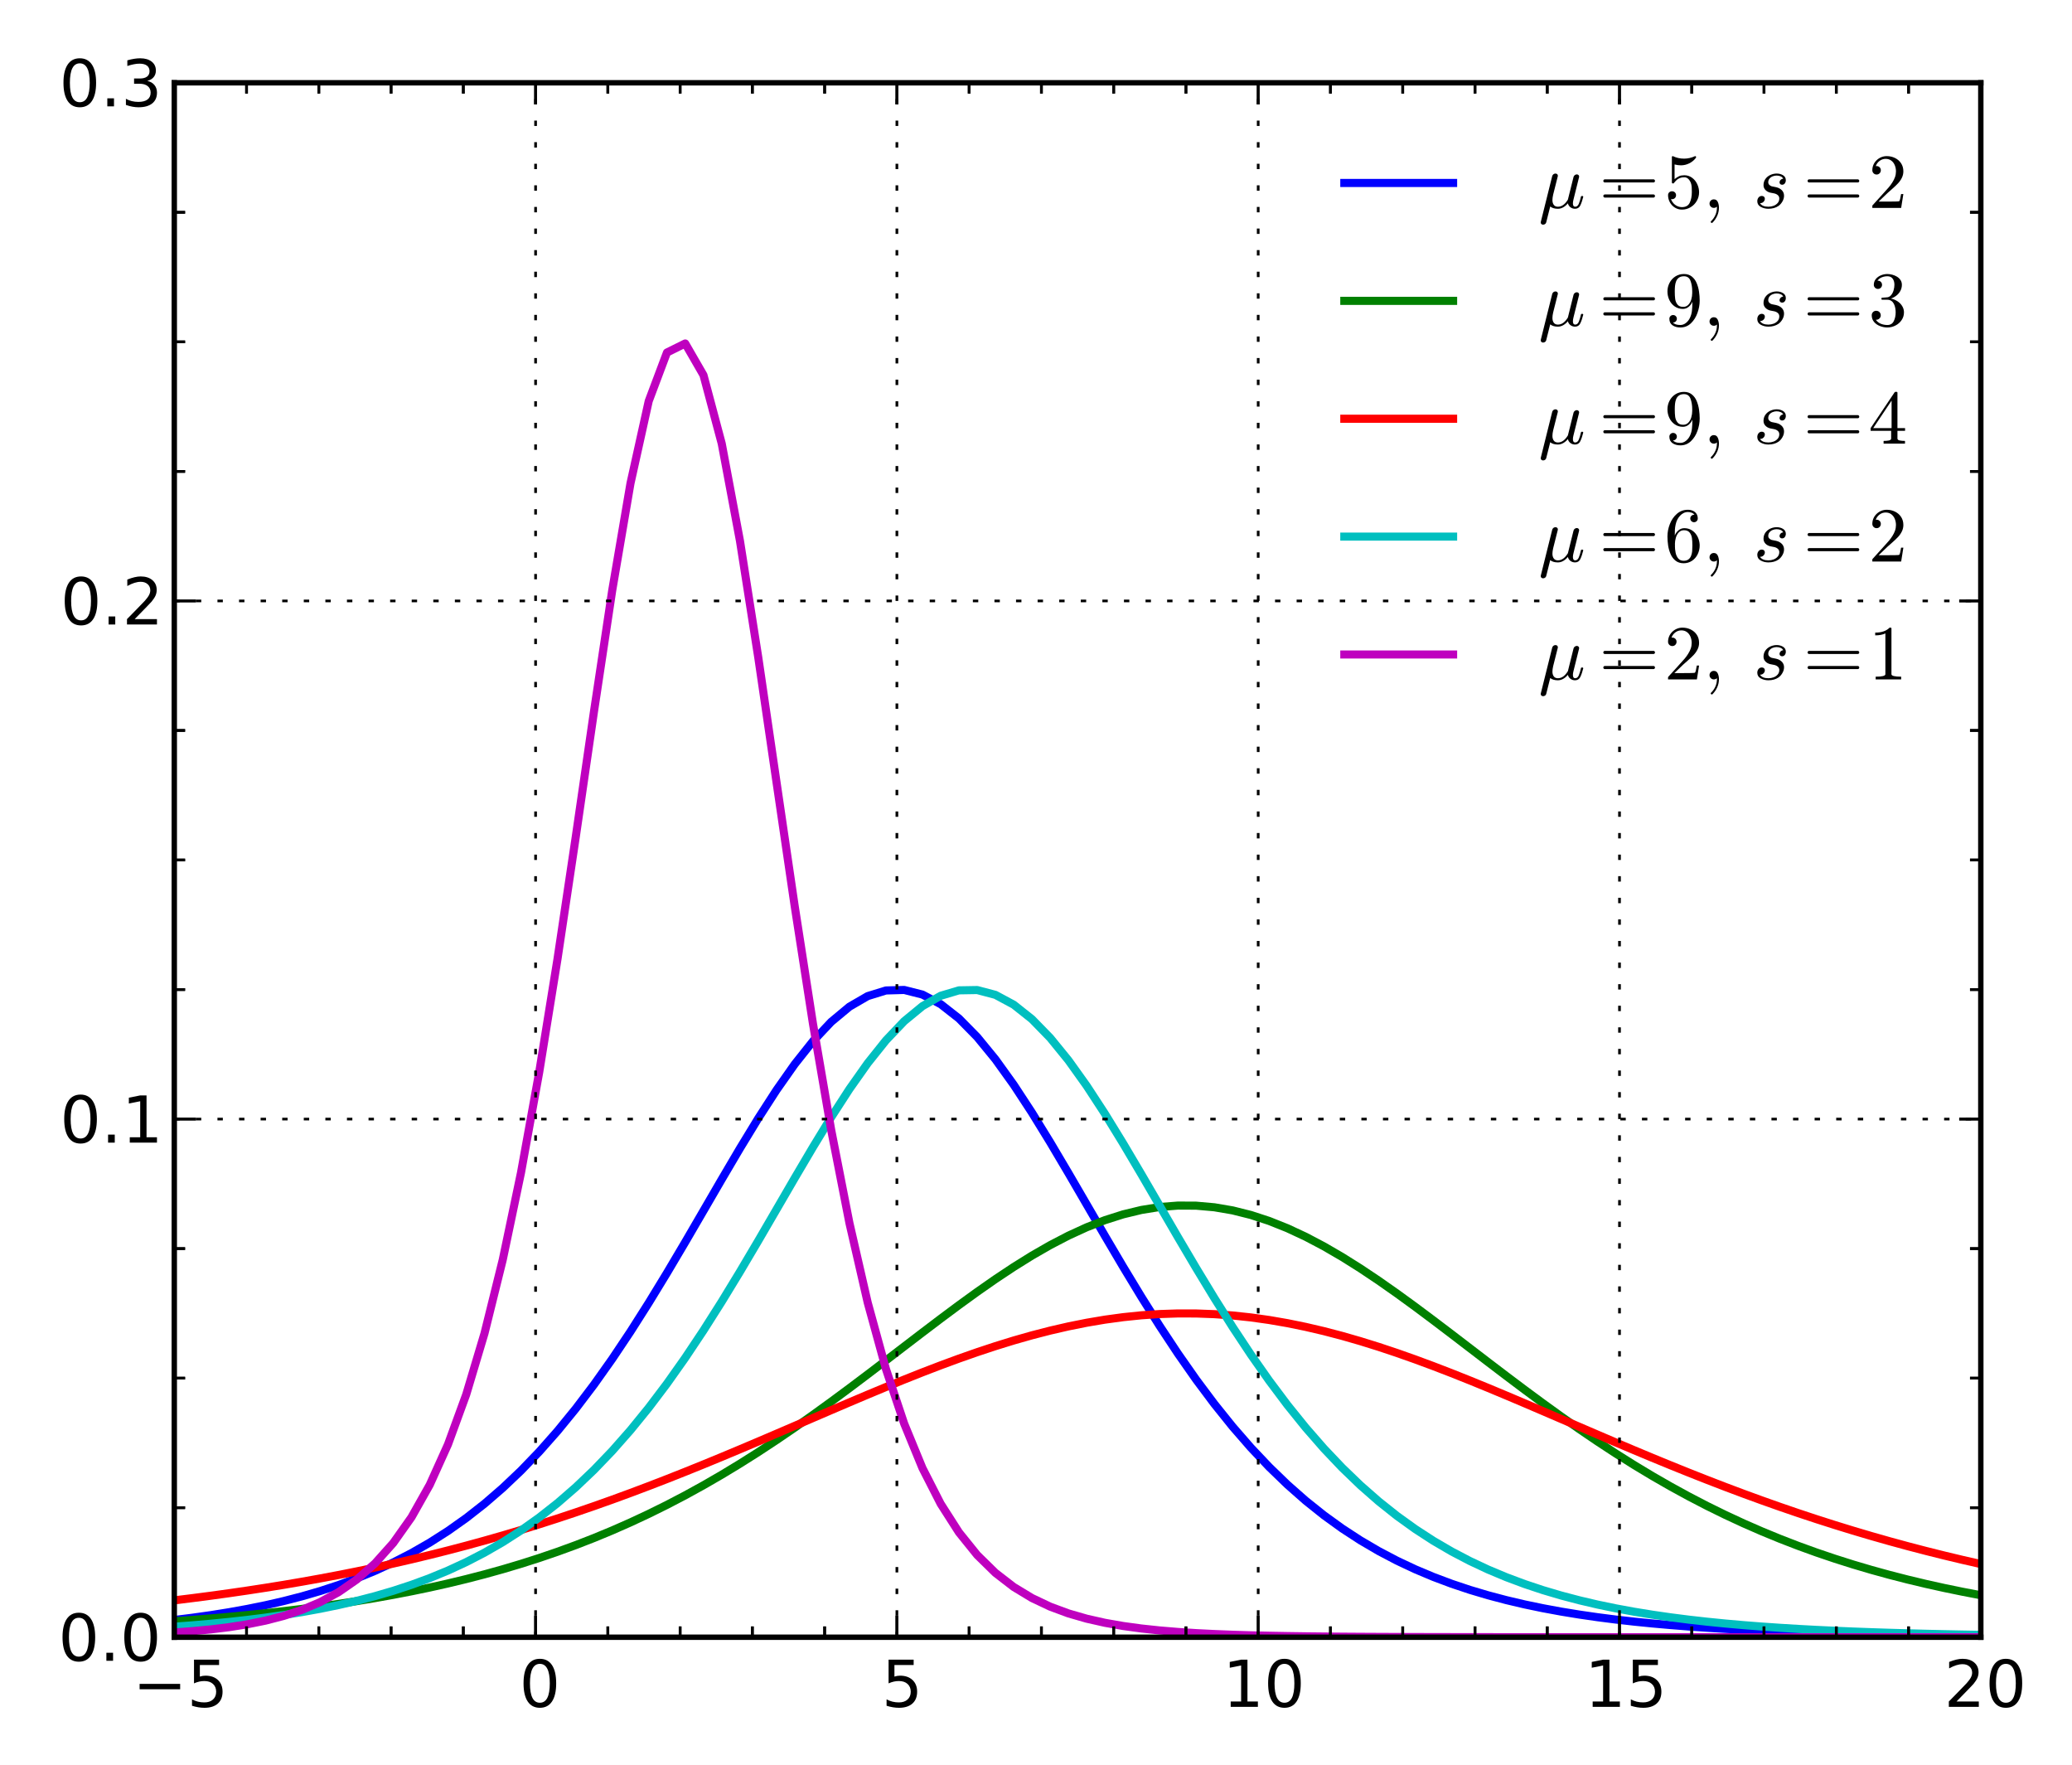 <?xml version="1.0" standalone="no"?>
<!DOCTYPE svg PUBLIC "-//W3C//DTD SVG 1.1//EN"
  "http://www.w3.org/Graphics/SVG/1.1/DTD/svg11.dtd">
<!-- Created with matplotlib (http://matplotlib.sourceforge.net/) -->
<svg width="384pt" height="327pt" viewBox="0 0 384 327"
   xmlns="http://www.w3.org/2000/svg"
   xmlns:xlink="http://www.w3.org/1999/xlink"
   version="1.1"
   id="svg1">
<rect x="0" y="0" width="384" height="327" fill="#333333" stroke="none"/>
<filter id="colorAdd"><feComposite in="SourceGraphic" in2="BackgroundImage" operator="arithmetic" k2="1" k3="1"/></filter>
<g id="figure1">
<g id="patch1">
<path style="fill: #ffffff; stroke: #ffffff; stroke-width: 1; stroke-linejoin: round; stroke-linecap: square;  opacity: 1"  d="M0 327.217L384.705 327.217L384.705 0
L0 0z"/>
</g>
<g id="axes1">
<g id="patch2">
<path style="fill: #ffffff; opacity: 1"  d="M32.3 303.339L367.1 303.339L367.1 15.339
L32.3 15.339z"/>
</g>
<g id="line2d1">
<defs>
  <clipPath id="p09410e9c77ce68ed93cb4da3ea92046d">
<rect x="32.3" y="15.339" width="334.8" height="288"/>
  </clipPath>
</defs><path style="fill: none; stroke: #0000ff; stroke-width: 1.5; stroke-linejoin: round; stroke-linecap: square;  opacity: 1" clip-path="url(#p09410e9c77ce68ed93cb4da3ea92046d)" d="M32.3 300.148L35.682 299.725L39.064 299.247
L42.445 298.707L45.827 298.097L49.209 297.41
L52.591 296.634L55.973 295.761L59.355 294.778
L62.736 293.673L66.118 292.433L69.5 291.042
L72.882 289.486L76.264 287.746L79.645 285.807
L83.027 283.649L86.409 281.255L89.791 278.605
L93.173 275.684L96.555 272.474L99.936 268.962
L103.318 265.138L106.7 260.997L110.082 256.538
L113.464 251.771L116.845 246.712L120.227 241.39
L123.609 235.847L126.991 230.137L130.373 224.329
L133.755 218.506L137.136 212.766L140.518 207.218
L143.9 201.979L147.282 197.171L150.664 192.916
L154.045 189.33L157.427 186.515L160.809 184.555
L164.191 183.511L167.573 183.416L170.955 184.272
L174.336 186.052L177.718 188.702L181.1 192.142
L184.482 196.272L187.864 200.979L191.245 206.141
L194.627 211.637L198.009 217.348L201.391 223.162
L204.773 228.981L208.155 234.716L211.536 240.298
L214.918 245.667L218.3 250.781L221.682 255.609
L225.064 260.13L228.445 264.336L231.827 268.223
L235.209 271.796L238.591 275.065L241.973 278.043
L245.355 280.746L248.736 283.19L252.118 285.393
L255.5 287.375L258.882 289.153L262.264 290.745
L265.645 292.167L269.027 293.436L272.409 294.567
L275.791 295.573L279.173 296.468L282.555 297.262
L285.936 297.966L289.318 298.591L292.7 299.144
L296.082 299.634L299.464 300.068L302.845 300.451
L306.227 300.79L309.609 301.089L312.991 301.354
L316.373 301.588L319.755 301.794L323.136 301.976
L326.518 302.137L329.9 302.279L333.282 302.404
L336.664 302.515L340.045 302.612L343.427 302.698
L346.809 302.774L350.191 302.841L353.573 302.9
L356.955 302.952L360.336 302.998L363.718 303.038
L367.1 303.074"/>
</g>
<g id="line2d2">
<path style="fill: none; stroke: #008000; stroke-width: 1.5; stroke-linejoin: round; stroke-linecap: square;  opacity: 1" clip-path="url(#p09410e9c77ce68ed93cb4da3ea92046d)" d="M32.3 300.386L35.682 300.132L39.064 299.856
L42.445 299.558L45.827 299.234L49.209 298.884
L52.591 298.505L55.973 298.094L59.355 297.65
L62.736 297.17L66.118 296.652L69.5 296.092
L72.882 295.487L76.264 294.835L79.645 294.133
L83.027 293.376L86.409 292.562L89.791 291.687
L93.173 290.748L96.555 289.74L99.936 288.661
L103.318 287.506L106.7 286.272L110.082 284.957
L113.464 283.555L116.845 282.066L120.227 280.486
L123.609 278.814L126.991 277.048L130.373 275.187
L133.755 273.233L137.136 271.185L140.518 269.047
L143.9 266.823L147.282 264.517L150.664 262.137
L154.045 259.69L157.427 257.187L160.809 254.64
L164.191 252.064L167.573 249.473L170.955 246.887
L174.336 244.324L177.718 241.806L181.1 239.355
L184.482 236.994L187.864 234.748L191.245 232.641
L194.627 230.698L198.009 228.94L201.391 227.39
L204.773 226.069L208.155 224.993L211.536 224.177
L214.918 223.632L218.3 223.366L221.682 223.383
L225.064 223.683L228.445 224.261L231.827 225.108
L235.209 226.215L238.591 227.565L241.973 229.14
L245.355 230.921L248.736 232.886L252.118 235.011
L255.5 237.272L258.882 239.644L262.264 242.105
L265.645 244.63L269.027 247.196L272.409 249.784
L275.791 252.374L279.173 254.948L282.555 257.49
L285.936 259.986L289.318 262.426L292.7 264.798
L296.082 267.094L299.464 269.309L302.845 271.436
L306.227 273.472L309.609 275.415L312.991 277.265
L316.373 279.02L319.755 280.681L323.136 282.25
L326.518 283.728L329.9 285.119L333.282 286.425
L336.664 287.649L340.045 288.794L343.427 289.865
L346.809 290.864L350.191 291.795L353.573 292.663
L356.955 293.47L360.336 294.22L363.718 294.916
L367.1 295.562"/>
</g>
<g id="line2d3">
<path style="fill: none; stroke: #ff0000; stroke-width: 1.5; stroke-linejoin: round; stroke-linecap: square;  opacity: 1" clip-path="url(#p09410e9c77ce68ed93cb4da3ea92046d)" d="M32.3 296.51L35.682 296.093L39.064 295.652
L42.445 295.186L45.827 294.695L49.209 294.176
L52.591 293.63L55.973 293.053L59.355 292.447
L62.736 291.809L66.118 291.138L69.5 290.434
L72.882 289.694L76.264 288.919L79.645 288.107
L83.027 287.257L86.409 286.37L89.791 285.443
L93.173 284.476L96.555 283.471L99.936 282.425
L103.318 281.339L106.7 280.214L110.082 279.051
L113.464 277.849L116.845 276.61L120.227 275.336
L123.609 274.029L126.991 272.69L130.373 271.323
L133.755 269.931L137.136 268.516L140.518 267.084
L143.9 265.638L147.282 264.184L150.664 262.726
L154.045 261.271L157.427 259.824L160.809 258.393
L164.191 256.984L167.573 255.604L170.955 254.261
L174.336 252.963L177.718 251.717L181.1 250.53
L184.482 249.411L187.864 248.366L191.245 247.404
L194.627 246.53L198.009 245.752L201.391 245.074
L204.773 244.502L208.155 244.041L211.536 243.694
L214.918 243.463L218.3 243.351L221.682 243.358
L225.064 243.484L228.445 243.729L231.827 244.09
L235.209 244.565L238.591 245.15L241.973 245.84
L245.355 246.63L248.736 247.515L252.118 248.488
L255.5 249.541L258.882 250.669L262.264 251.863
L265.645 253.116L269.027 254.42L272.409 255.768
L275.791 257.152L279.173 258.564L282.555 259.997
L285.936 261.445L289.318 262.901L292.7 264.358
L296.082 265.812L299.464 267.257L302.845 268.687
L306.227 270.099L309.609 271.489L312.991 272.852
L316.373 274.187L319.755 275.491L323.136 276.761
L326.518 277.995L329.9 279.192L333.282 280.351
L336.664 281.472L340.045 282.552L343.427 283.593
L346.809 284.595L350.191 285.556L353.573 286.478
L356.955 287.361L360.336 288.206L363.718 289.014
L367.1 289.785"/>
</g>
<g id="line2d4">
<path style="fill: none; stroke: #00bfbf; stroke-width: 1.5; stroke-linejoin: round; stroke-linecap: square;  opacity: 1" clip-path="url(#p09410e9c77ce68ed93cb4da3ea92046d)" d="M32.3 301.393L35.682 301.134L39.064 300.84
L42.445 300.508L45.827 300.132L49.209 299.707
L52.591 299.227L55.973 298.684L59.355 298.071
L62.736 297.38L66.118 296.601L69.5 295.724
L72.882 294.736L76.264 293.626L79.645 292.38
L83.027 290.983L86.409 289.42L89.791 287.673
L93.173 285.725L96.555 283.558L99.936 281.154
L103.318 278.494L106.7 275.561L110.082 272.339
L113.464 268.815L116.845 264.979L120.227 260.824
L123.609 256.353L126.991 251.574L130.373 246.504
L133.755 241.172L137.136 235.621L140.518 229.906
L143.9 224.095L147.282 218.274L150.664 212.54
L154.045 207.001L157.427 201.777L160.809 196.989
L164.191 192.759L167.573 189.202L170.955 186.42
L174.336 184.495L177.718 183.489L181.1 183.432
L184.482 184.325L187.864 186.142L191.245 188.825
L194.627 192.295L198.009 196.45L201.391 201.177
L204.773 206.356L208.155 211.863L211.536 217.579
L214.918 223.396L218.3 229.212L221.682 234.943
L225.064 240.517L228.445 245.877L231.827 250.98
L235.209 255.796L238.591 260.305L241.973 264.497
L245.355 268.372L248.736 271.933L252.118 275.19
L255.5 278.157L258.882 280.848L262.264 283.282
L265.645 285.477L269.027 287.45L272.409 289.22
L275.791 290.805L279.173 292.221L282.555 293.484
L285.936 294.61L289.318 295.611L292.7 296.501
L296.082 297.292L299.464 297.993L302.845 298.614
L306.227 299.165L309.609 299.652L312.991 300.084
L316.373 300.465L319.755 300.803L323.136 301.101
L326.518 301.364L329.9 301.596L333.282 301.802
L336.664 301.983L340.045 302.143L343.427 302.284
L346.809 302.409L350.191 302.519L353.573 302.616
L356.955 302.701L360.336 302.777L363.718 302.843
L367.1 302.902"/>
</g>
<g id="line2d5">
<path style="fill: none; stroke: #bf00bf; stroke-width: 1.5; stroke-linejoin: round; stroke-linecap: square;  opacity: 1" clip-path="url(#p09410e9c77ce68ed93cb4da3ea92046d)" d="M32.3 302.465L35.682 302.215L39.064 301.893
L42.445 301.479L45.827 300.947L49.209 300.265
L52.591 299.389L55.973 298.266L59.355 296.828
L62.736 294.991L66.118 292.647L69.5 289.664
L72.882 285.881L76.264 281.103L79.645 275.101
L83.027 267.614L86.409 258.357L89.791 247.041
L93.173 233.404L96.555 217.27L99.936 198.621
L103.318 177.695L106.7 155.085L110.082 131.82
L113.464 109.372L116.845 89.561L120.227 74.312
L123.609 65.312L126.991 63.639L130.373 69.5
L133.755 82.179L137.136 100.215L140.518 121.74
L143.9 144.852L147.282 167.904L150.664 189.668
L154.045 209.367L157.427 226.619L160.809 241.34
L164.191 253.648L167.573 263.777L170.955 272.006
L174.336 278.627L177.718 283.913L181.1 288.108
L184.482 291.422L187.864 294.029L191.245 296.075
L194.627 297.677L198.009 298.929L201.391 299.906
L204.773 300.668L208.155 301.261L211.536 301.723
L214.918 302.083L218.3 302.363L221.682 302.58
L225.064 302.749L228.445 302.881L231.827 302.983
L235.209 303.062L238.591 303.124L241.973 303.172
L245.355 303.209L248.736 303.238L252.118 303.261
L255.5 303.278L258.882 303.292L262.264 303.302
L265.645 303.311L269.027 303.317L272.409 303.322
L275.791 303.326L279.173 303.329L282.555 303.331
L285.936 303.333L289.318 303.334L292.7 303.335
L296.082 303.336L299.464 303.337L302.845 303.337
L306.227 303.338L309.609 303.338L312.991 303.338
L316.373 303.338L319.755 303.339L323.136 303.339
L326.518 303.339L329.9 303.339L333.282 303.339
L336.664 303.339L340.045 303.339L343.427 303.339
L346.809 303.339L350.191 303.339L353.573 303.339
L356.955 303.339L360.336 303.339L363.718 303.339
L367.1 303.339"/>
</g>
<g id="GridlinesCollection1">
<defs>
<path id="coll0_0_377c9b9d9efd58ee5f3af5d2263588c4" d="M32.3 -23.878L32.3 -311.878"/>
<path id="coll0_1_6b186765cce6409fdd1761080c9f9eb8" d="M99.26 -23.878L99.26 -311.878"/>
<path id="coll0_2_b5e78bea0838202408c2a5d9438adc87" d="M166.22 -23.878L166.22 -311.878"/>
<path id="coll0_3_3d957175e000f419e4cbc1d5ebfcbe36" d="M233.18 -23.878L233.18 -311.878"/>
<path id="coll0_4_1616b9b65f34c5a6c776d78a401708bd" d="M300.14 -23.878L300.14 -311.878"/>
<path id="coll0_5_5b5d2351775bccfdb08bde82c14ad551" d="M367.1 -23.878L367.1 -311.878"/>
<path id="coll0_6_9f8f00a6d33ca9e69c895a37e90db3c2" d="M32.3 -23.878L367.1 -23.878"/>
<path id="coll0_7_c12148db1e136dde4849fb599cbefb72" d="M32.3 -119.878L367.1 -119.878"/>
<path id="coll0_8_e9e04723f77448816d6b1ca99a0de453" d="M32.3 -215.878L367.1 -215.878"/>
<path id="coll0_9_5f1ae09e006f2d7725bf522a6c5153cf" d="M32.3 -311.878L367.1 -311.878"/>
</defs>
<g clip-path="url(#p09410e9c77ce68ed93cb4da3ea92046d)"><use style="fill: none; stroke: #000000; stroke-width: 0.5; stroke-linejoin: round; stroke-linecap: butt; stroke-dasharray: 1,3; stroke-dashoffset: 0; opacity: 1" xlink:href="#coll0_0_377c9b9d9efd58ee5f3af5d2263588c4" x="0" y="327.217"/>
</g><g clip-path="url(#p09410e9c77ce68ed93cb4da3ea92046d)"><use style="fill: none; stroke: #000000; stroke-width: 0.5; stroke-linejoin: round; stroke-linecap: butt; stroke-dasharray: 1,3; stroke-dashoffset: 0; opacity: 1" xlink:href="#coll0_1_6b186765cce6409fdd1761080c9f9eb8" x="0" y="327.217"/>
</g><g clip-path="url(#p09410e9c77ce68ed93cb4da3ea92046d)"><use style="fill: none; stroke: #000000; stroke-width: 0.5; stroke-linejoin: round; stroke-linecap: butt; stroke-dasharray: 1,3; stroke-dashoffset: 0; opacity: 1" xlink:href="#coll0_2_b5e78bea0838202408c2a5d9438adc87" x="0" y="327.217"/>
</g><g clip-path="url(#p09410e9c77ce68ed93cb4da3ea92046d)"><use style="fill: none; stroke: #000000; stroke-width: 0.5; stroke-linejoin: round; stroke-linecap: butt; stroke-dasharray: 1,3; stroke-dashoffset: 0; opacity: 1" xlink:href="#coll0_3_3d957175e000f419e4cbc1d5ebfcbe36" x="0" y="327.217"/>
</g><g clip-path="url(#p09410e9c77ce68ed93cb4da3ea92046d)"><use style="fill: none; stroke: #000000; stroke-width: 0.5; stroke-linejoin: round; stroke-linecap: butt; stroke-dasharray: 1,3; stroke-dashoffset: 0; opacity: 1" xlink:href="#coll0_4_1616b9b65f34c5a6c776d78a401708bd" x="0" y="327.217"/>
</g><g clip-path="url(#p09410e9c77ce68ed93cb4da3ea92046d)"><use style="fill: none; stroke: #000000; stroke-width: 0.5; stroke-linejoin: round; stroke-linecap: butt; stroke-dasharray: 1,3; stroke-dashoffset: 0; opacity: 1" xlink:href="#coll0_5_5b5d2351775bccfdb08bde82c14ad551" x="0" y="327.217"/>
</g><g clip-path="url(#p09410e9c77ce68ed93cb4da3ea92046d)"><use style="fill: none; stroke: #000000; stroke-width: 0.5; stroke-linejoin: round; stroke-linecap: butt; stroke-dasharray: 1,3; stroke-dashoffset: 0; opacity: 1" xlink:href="#coll0_6_9f8f00a6d33ca9e69c895a37e90db3c2" x="0" y="327.217"/>
</g><g clip-path="url(#p09410e9c77ce68ed93cb4da3ea92046d)"><use style="fill: none; stroke: #000000; stroke-width: 0.5; stroke-linejoin: round; stroke-linecap: butt; stroke-dasharray: 1,3; stroke-dashoffset: 0; opacity: 1" xlink:href="#coll0_7_c12148db1e136dde4849fb599cbefb72" x="0" y="327.217"/>
</g><g clip-path="url(#p09410e9c77ce68ed93cb4da3ea92046d)"><use style="fill: none; stroke: #000000; stroke-width: 0.5; stroke-linejoin: round; stroke-linecap: butt; stroke-dasharray: 1,3; stroke-dashoffset: 0; opacity: 1" xlink:href="#coll0_8_e9e04723f77448816d6b1ca99a0de453" x="0" y="327.217"/>
</g><g clip-path="url(#p09410e9c77ce68ed93cb4da3ea92046d)"><use style="fill: none; stroke: #000000; stroke-width: 0.5; stroke-linejoin: round; stroke-linecap: butt; stroke-dasharray: 1,3; stroke-dashoffset: 0; opacity: 1" xlink:href="#coll0_9_5f1ae09e006f2d7725bf522a6c5153cf" x="0" y="327.217"/>
</g></g>
<g id="mpl_toolkits.axisartist.axis_artist1">
<g id="line2d6">
<path style="fill: none; stroke: #000000; stroke-width: 1; stroke-linejoin: round; stroke-linecap: square;  opacity: 1"  d="M367.1 303.339L367.1 15.339"/>
</g>
<defs><path id="md8f9f6eeb0297809f71d2fac1eaece30" d="M0 0L-4 -0"/></defs>
<g ><use style="fill: none; stroke: #000000; stroke-width: 0.5; stroke-linejoin: round; stroke-linecap: butt;  opacity: 1" xlink:href="#md8f9f6eeb0297809f71d2fac1eaece30" x="367.1" y="303.339"/>
<use style="fill: none; stroke: #000000; stroke-width: 0.5; stroke-linejoin: round; stroke-linecap: butt;  opacity: 1" xlink:href="#md8f9f6eeb0297809f71d2fac1eaece30" x="367.1" y="303.339"/>
</g><g ><use style="fill: none; stroke: #000000; stroke-width: 0.5; stroke-linejoin: round; stroke-linecap: butt;  opacity: 1" xlink:href="#md8f9f6eeb0297809f71d2fac1eaece30" x="367.1" y="207.339"/>
<use style="fill: none; stroke: #000000; stroke-width: 0.5; stroke-linejoin: round; stroke-linecap: butt;  opacity: 1" xlink:href="#md8f9f6eeb0297809f71d2fac1eaece30" x="367.1" y="207.339"/>
</g><g ><use style="fill: none; stroke: #000000; stroke-width: 0.5; stroke-linejoin: round; stroke-linecap: butt;  opacity: 1" xlink:href="#md8f9f6eeb0297809f71d2fac1eaece30" x="367.1" y="111.339"/>
<use style="fill: none; stroke: #000000; stroke-width: 0.5; stroke-linejoin: round; stroke-linecap: butt;  opacity: 1" xlink:href="#md8f9f6eeb0297809f71d2fac1eaece30" x="367.1" y="111.339"/>
</g><g ><use style="fill: none; stroke: #000000; stroke-width: 0.5; stroke-linejoin: round; stroke-linecap: butt;  opacity: 1" xlink:href="#md8f9f6eeb0297809f71d2fac1eaece30" x="367.1" y="15.339"/>
<use style="fill: none; stroke: #000000; stroke-width: 0.5; stroke-linejoin: round; stroke-linecap: butt;  opacity: 1" xlink:href="#md8f9f6eeb0297809f71d2fac1eaece30" x="367.1" y="15.339"/>
</g><defs><path id="me665fcc27f8377dc6bae9bae7bbdcc8a" d="M0 0L-2 -0"/></defs>
<g ><use style="fill: none; stroke: #000000; stroke-width: 0.5; stroke-linejoin: round; stroke-linecap: butt;  opacity: 1" xlink:href="#me665fcc27f8377dc6bae9bae7bbdcc8a" x="367.1" y="279.339"/>
<use style="fill: none; stroke: #000000; stroke-width: 0.5; stroke-linejoin: round; stroke-linecap: butt;  opacity: 1" xlink:href="#me665fcc27f8377dc6bae9bae7bbdcc8a" x="367.1" y="279.339"/>
</g><g ><use style="fill: none; stroke: #000000; stroke-width: 0.5; stroke-linejoin: round; stroke-linecap: butt;  opacity: 1" xlink:href="#me665fcc27f8377dc6bae9bae7bbdcc8a" x="367.1" y="255.339"/>
<use style="fill: none; stroke: #000000; stroke-width: 0.5; stroke-linejoin: round; stroke-linecap: butt;  opacity: 1" xlink:href="#me665fcc27f8377dc6bae9bae7bbdcc8a" x="367.1" y="255.339"/>
</g><g ><use style="fill: none; stroke: #000000; stroke-width: 0.5; stroke-linejoin: round; stroke-linecap: butt;  opacity: 1" xlink:href="#me665fcc27f8377dc6bae9bae7bbdcc8a" x="367.1" y="231.339"/>
<use style="fill: none; stroke: #000000; stroke-width: 0.5; stroke-linejoin: round; stroke-linecap: butt;  opacity: 1" xlink:href="#me665fcc27f8377dc6bae9bae7bbdcc8a" x="367.1" y="231.339"/>
</g><g ><use style="fill: none; stroke: #000000; stroke-width: 0.5; stroke-linejoin: round; stroke-linecap: butt;  opacity: 1" xlink:href="#me665fcc27f8377dc6bae9bae7bbdcc8a" x="367.1" y="183.339"/>
<use style="fill: none; stroke: #000000; stroke-width: 0.5; stroke-linejoin: round; stroke-linecap: butt;  opacity: 1" xlink:href="#me665fcc27f8377dc6bae9bae7bbdcc8a" x="367.1" y="183.339"/>
</g><g ><use style="fill: none; stroke: #000000; stroke-width: 0.5; stroke-linejoin: round; stroke-linecap: butt;  opacity: 1" xlink:href="#me665fcc27f8377dc6bae9bae7bbdcc8a" x="367.1" y="159.339"/>
<use style="fill: none; stroke: #000000; stroke-width: 0.5; stroke-linejoin: round; stroke-linecap: butt;  opacity: 1" xlink:href="#me665fcc27f8377dc6bae9bae7bbdcc8a" x="367.1" y="159.339"/>
</g><g ><use style="fill: none; stroke: #000000; stroke-width: 0.5; stroke-linejoin: round; stroke-linecap: butt;  opacity: 1" xlink:href="#me665fcc27f8377dc6bae9bae7bbdcc8a" x="367.1" y="135.339"/>
<use style="fill: none; stroke: #000000; stroke-width: 0.5; stroke-linejoin: round; stroke-linecap: butt;  opacity: 1" xlink:href="#me665fcc27f8377dc6bae9bae7bbdcc8a" x="367.1" y="135.339"/>
</g><g ><use style="fill: none; stroke: #000000; stroke-width: 0.5; stroke-linejoin: round; stroke-linecap: butt;  opacity: 1" xlink:href="#me665fcc27f8377dc6bae9bae7bbdcc8a" x="367.1" y="87.339"/>
<use style="fill: none; stroke: #000000; stroke-width: 0.5; stroke-linejoin: round; stroke-linecap: butt;  opacity: 1" xlink:href="#me665fcc27f8377dc6bae9bae7bbdcc8a" x="367.1" y="87.339"/>
</g><g ><use style="fill: none; stroke: #000000; stroke-width: 0.5; stroke-linejoin: round; stroke-linecap: butt;  opacity: 1" xlink:href="#me665fcc27f8377dc6bae9bae7bbdcc8a" x="367.1" y="63.339"/>
<use style="fill: none; stroke: #000000; stroke-width: 0.5; stroke-linejoin: round; stroke-linecap: butt;  opacity: 1" xlink:href="#me665fcc27f8377dc6bae9bae7bbdcc8a" x="367.1" y="63.339"/>
</g><g ><use style="fill: none; stroke: #000000; stroke-width: 0.5; stroke-linejoin: round; stroke-linecap: butt;  opacity: 1" xlink:href="#me665fcc27f8377dc6bae9bae7bbdcc8a" x="367.1" y="39.339"/>
<use style="fill: none; stroke: #000000; stroke-width: 0.5; stroke-linejoin: round; stroke-linecap: butt;  opacity: 1" xlink:href="#me665fcc27f8377dc6bae9bae7bbdcc8a" x="367.1" y="39.339"/>
</g></g>
<g id="mpl_toolkits.axisartist.axis_artist2">
<g id="line2d7">
<path style="fill: none; stroke: #000000; stroke-width: 1; stroke-linejoin: round; stroke-linecap: square;  opacity: 1"  d="M32.3 303.339L367.1 303.339"/>
</g>
<defs><path id="m30e32995789d870ad79a2e54c91cf9c6" d="M0 0L0 -4"/></defs>
<g ><use style="fill: none; stroke: #000000; stroke-width: 0.5; stroke-linejoin: round; stroke-linecap: butt;  opacity: 1" xlink:href="#m30e32995789d870ad79a2e54c91cf9c6" x="32.3" y="303.339"/>
<use style="fill: none; stroke: #000000; stroke-width: 0.5; stroke-linejoin: round; stroke-linecap: butt;  opacity: 1" xlink:href="#m30e32995789d870ad79a2e54c91cf9c6" x="32.3" y="303.339"/>
</g><g ><use style="fill: none; stroke: #000000; stroke-width: 0.5; stroke-linejoin: round; stroke-linecap: butt;  opacity: 1" xlink:href="#m30e32995789d870ad79a2e54c91cf9c6" x="99.26" y="303.339"/>
<use style="fill: none; stroke: #000000; stroke-width: 0.5; stroke-linejoin: round; stroke-linecap: butt;  opacity: 1" xlink:href="#m30e32995789d870ad79a2e54c91cf9c6" x="99.26" y="303.339"/>
</g><g ><use style="fill: none; stroke: #000000; stroke-width: 0.5; stroke-linejoin: round; stroke-linecap: butt;  opacity: 1" xlink:href="#m30e32995789d870ad79a2e54c91cf9c6" x="166.22" y="303.339"/>
<use style="fill: none; stroke: #000000; stroke-width: 0.5; stroke-linejoin: round; stroke-linecap: butt;  opacity: 1" xlink:href="#m30e32995789d870ad79a2e54c91cf9c6" x="166.22" y="303.339"/>
</g><g ><use style="fill: none; stroke: #000000; stroke-width: 0.5; stroke-linejoin: round; stroke-linecap: butt;  opacity: 1" xlink:href="#m30e32995789d870ad79a2e54c91cf9c6" x="233.18" y="303.339"/>
<use style="fill: none; stroke: #000000; stroke-width: 0.5; stroke-linejoin: round; stroke-linecap: butt;  opacity: 1" xlink:href="#m30e32995789d870ad79a2e54c91cf9c6" x="233.18" y="303.339"/>
</g><g ><use style="fill: none; stroke: #000000; stroke-width: 0.5; stroke-linejoin: round; stroke-linecap: butt;  opacity: 1" xlink:href="#m30e32995789d870ad79a2e54c91cf9c6" x="300.14" y="303.339"/>
<use style="fill: none; stroke: #000000; stroke-width: 0.5; stroke-linejoin: round; stroke-linecap: butt;  opacity: 1" xlink:href="#m30e32995789d870ad79a2e54c91cf9c6" x="300.14" y="303.339"/>
</g><g ><use style="fill: none; stroke: #000000; stroke-width: 0.5; stroke-linejoin: round; stroke-linecap: butt;  opacity: 1" xlink:href="#m30e32995789d870ad79a2e54c91cf9c6" x="367.1" y="303.339"/>
<use style="fill: none; stroke: #000000; stroke-width: 0.5; stroke-linejoin: round; stroke-linecap: butt;  opacity: 1" xlink:href="#m30e32995789d870ad79a2e54c91cf9c6" x="367.1" y="303.339"/>
</g><g id="text1">
<defs>
<path id="c_6a8d56c819c37117ab4cf023bec22a5a" d="M10.594 -35.5l62.594 0l0 8.297l-62.594 0z"/>
<path id="c_1260a2df50f305f3db244e29828f968e" d="M10.797 -72.906l38.719 0l0 8.312l-29.688 0l0 17.859q2.141 -0.734 4.281 -1.094q2.156 -0.359 4.312 -0.359q12.203 0 19.328 6.688q7.141 6.688 7.141 18.109q0 11.766 -7.328 18.297q-7.328 6.516 -20.656 6.516q-4.594 0 -9.359 -0.781q-4.75 -0.781 -9.828 -2.344l0 -9.922q4.391 2.391 9.078 3.562q4.688 1.172 9.906 1.172q8.453 0 13.375 -4.438q4.938 -4.438 4.938 -12.062q0 -7.609 -4.938 -12.047q-4.922 -4.453 -13.375 -4.453q-3.953 0 -7.891 0.875q-3.922 0.875 -8.016 2.734z"/>
</defs>
<g style="fill: #000000; opacity: 1" transform="translate(24.605,316.245)scale(0.12)">
<use xlink:href="#c_6a8d56c819c37117ab4cf023bec22a5a"/>
<use xlink:href="#c_1260a2df50f305f3db244e29828f968e" x="83.789"/>
</g>
</g>
<g id="text2">
<defs>
<path id="c_7a2040fe3b94fcd41d0a72c84e93b115" d="M31.781 -66.406q-7.609 0 -11.453 7.5q-3.828 7.484 -3.828 22.531q0 14.984 3.828 22.484q3.844 7.5 11.453 7.5q7.672 0 11.5 -7.5q3.844 -7.5 3.844 -22.484q0 -15.047 -3.844 -22.531q-3.828 -7.5 -11.5 -7.5M31.781 -74.219q12.266 0 18.734 9.703q6.469 9.688 6.469 28.141q0 18.406 -6.469 28.109q-6.469 9.688 -18.734 9.688q-12.25 0 -18.719 -9.688q-6.469 -9.703 -6.469 -28.109q0 -18.453 6.469 -28.141q6.469 -9.703 18.719 -9.703"/>
</defs>
<g style="fill: #000000; opacity: 1" transform="translate(96.237,316.245)scale(0.12)">
<use xlink:href="#c_7a2040fe3b94fcd41d0a72c84e93b115"/>
</g>
</g>
<g id="text3">
<g style="fill: #000000; opacity: 1" transform="translate(163.384,316.245)scale(0.12)">
<use xlink:href="#c_1260a2df50f305f3db244e29828f968e"/>
</g>
</g>
<g id="text4">
<defs>
<path id="c_42baa63129a918535c52adb20d687ea7" d="M12.406 -8.297l16.109 0l0 -55.625l-17.531 3.516l0 -8.984l17.438 -3.516l9.859 0l0 64.609l16.109 0l0 8.297l-41.984 0z"/>
</defs>
<g style="fill: #000000; opacity: 1" transform="translate(226.594,316.245)scale(0.12)">
<use xlink:href="#c_42baa63129a918535c52adb20d687ea7"/>
<use xlink:href="#c_7a2040fe3b94fcd41d0a72c84e93b115" x="63.623"/>
</g>
</g>
<g id="text5">
<g style="fill: #000000; opacity: 1" transform="translate(293.679,316.245)scale(0.12)">
<use xlink:href="#c_42baa63129a918535c52adb20d687ea7"/>
<use xlink:href="#c_1260a2df50f305f3db244e29828f968e" x="63.623"/>
</g>
</g>
<g id="text6">
<defs>
<path id="c_ed3f3ed3ebfbd18bcb9c012009a68ad1" d="M19.188 -8.297l34.422 0l0 8.297l-46.281 0l0 -8.297q5.609 -5.812 15.297 -15.594q9.703 -9.797 12.188 -12.641q4.734 -5.312 6.609 -9q1.891 -3.688 1.891 -7.25q0 -5.812 -4.078 -9.469q-4.078 -3.672 -10.625 -3.672q-4.641 0 -9.797 1.609q-5.141 1.609 -11 4.891l0 -9.969q5.953 -2.391 11.125 -3.609q5.188 -1.219 9.484 -1.219q11.328 0 18.062 5.672q6.734 5.656 6.734 15.125q0 4.5 -1.688 8.531q-1.672 4.016 -6.125 9.484q-1.219 1.422 -7.766 8.188q-6.531 6.766 -18.453 18.922"/>
</defs>
<g style="fill: #000000; opacity: 1" transform="translate(360.295,316.245)scale(0.12)">
<use xlink:href="#c_ed3f3ed3ebfbd18bcb9c012009a68ad1"/>
<use xlink:href="#c_7a2040fe3b94fcd41d0a72c84e93b115" x="63.623"/>
</g>
</g>
<defs><path id="m3b2d125790092c17af877e29e2858cbc" d="M0 0L0 -2"/></defs>
<g ><use style="fill: none; stroke: #000000; stroke-width: 0.5; stroke-linejoin: round; stroke-linecap: butt;  opacity: 1" xlink:href="#m3b2d125790092c17af877e29e2858cbc" x="45.692" y="303.339"/>
<use style="fill: none; stroke: #000000; stroke-width: 0.5; stroke-linejoin: round; stroke-linecap: butt;  opacity: 1" xlink:href="#m3b2d125790092c17af877e29e2858cbc" x="45.692" y="303.339"/>
</g><g ><use style="fill: none; stroke: #000000; stroke-width: 0.5; stroke-linejoin: round; stroke-linecap: butt;  opacity: 1" xlink:href="#m3b2d125790092c17af877e29e2858cbc" x="59.084" y="303.339"/>
<use style="fill: none; stroke: #000000; stroke-width: 0.5; stroke-linejoin: round; stroke-linecap: butt;  opacity: 1" xlink:href="#m3b2d125790092c17af877e29e2858cbc" x="59.084" y="303.339"/>
</g><g ><use style="fill: none; stroke: #000000; stroke-width: 0.5; stroke-linejoin: round; stroke-linecap: butt;  opacity: 1" xlink:href="#m3b2d125790092c17af877e29e2858cbc" x="72.476" y="303.339"/>
<use style="fill: none; stroke: #000000; stroke-width: 0.5; stroke-linejoin: round; stroke-linecap: butt;  opacity: 1" xlink:href="#m3b2d125790092c17af877e29e2858cbc" x="72.476" y="303.339"/>
</g><g ><use style="fill: none; stroke: #000000; stroke-width: 0.5; stroke-linejoin: round; stroke-linecap: butt;  opacity: 1" xlink:href="#m3b2d125790092c17af877e29e2858cbc" x="85.868" y="303.339"/>
<use style="fill: none; stroke: #000000; stroke-width: 0.5; stroke-linejoin: round; stroke-linecap: butt;  opacity: 1" xlink:href="#m3b2d125790092c17af877e29e2858cbc" x="85.868" y="303.339"/>
</g><g ><use style="fill: none; stroke: #000000; stroke-width: 0.5; stroke-linejoin: round; stroke-linecap: butt;  opacity: 1" xlink:href="#m3b2d125790092c17af877e29e2858cbc" x="112.652" y="303.339"/>
<use style="fill: none; stroke: #000000; stroke-width: 0.5; stroke-linejoin: round; stroke-linecap: butt;  opacity: 1" xlink:href="#m3b2d125790092c17af877e29e2858cbc" x="112.652" y="303.339"/>
</g><g ><use style="fill: none; stroke: #000000; stroke-width: 0.5; stroke-linejoin: round; stroke-linecap: butt;  opacity: 1" xlink:href="#m3b2d125790092c17af877e29e2858cbc" x="126.044" y="303.339"/>
<use style="fill: none; stroke: #000000; stroke-width: 0.5; stroke-linejoin: round; stroke-linecap: butt;  opacity: 1" xlink:href="#m3b2d125790092c17af877e29e2858cbc" x="126.044" y="303.339"/>
</g><g ><use style="fill: none; stroke: #000000; stroke-width: 0.5; stroke-linejoin: round; stroke-linecap: butt;  opacity: 1" xlink:href="#m3b2d125790092c17af877e29e2858cbc" x="139.436" y="303.339"/>
<use style="fill: none; stroke: #000000; stroke-width: 0.5; stroke-linejoin: round; stroke-linecap: butt;  opacity: 1" xlink:href="#m3b2d125790092c17af877e29e2858cbc" x="139.436" y="303.339"/>
</g><g ><use style="fill: none; stroke: #000000; stroke-width: 0.5; stroke-linejoin: round; stroke-linecap: butt;  opacity: 1" xlink:href="#m3b2d125790092c17af877e29e2858cbc" x="152.828" y="303.339"/>
<use style="fill: none; stroke: #000000; stroke-width: 0.5; stroke-linejoin: round; stroke-linecap: butt;  opacity: 1" xlink:href="#m3b2d125790092c17af877e29e2858cbc" x="152.828" y="303.339"/>
</g><g ><use style="fill: none; stroke: #000000; stroke-width: 0.5; stroke-linejoin: round; stroke-linecap: butt;  opacity: 1" xlink:href="#m3b2d125790092c17af877e29e2858cbc" x="179.612" y="303.339"/>
<use style="fill: none; stroke: #000000; stroke-width: 0.5; stroke-linejoin: round; stroke-linecap: butt;  opacity: 1" xlink:href="#m3b2d125790092c17af877e29e2858cbc" x="179.612" y="303.339"/>
</g><g ><use style="fill: none; stroke: #000000; stroke-width: 0.5; stroke-linejoin: round; stroke-linecap: butt;  opacity: 1" xlink:href="#m3b2d125790092c17af877e29e2858cbc" x="193.004" y="303.339"/>
<use style="fill: none; stroke: #000000; stroke-width: 0.5; stroke-linejoin: round; stroke-linecap: butt;  opacity: 1" xlink:href="#m3b2d125790092c17af877e29e2858cbc" x="193.004" y="303.339"/>
</g><g ><use style="fill: none; stroke: #000000; stroke-width: 0.5; stroke-linejoin: round; stroke-linecap: butt;  opacity: 1" xlink:href="#m3b2d125790092c17af877e29e2858cbc" x="206.396" y="303.339"/>
<use style="fill: none; stroke: #000000; stroke-width: 0.5; stroke-linejoin: round; stroke-linecap: butt;  opacity: 1" xlink:href="#m3b2d125790092c17af877e29e2858cbc" x="206.396" y="303.339"/>
</g><g ><use style="fill: none; stroke: #000000; stroke-width: 0.5; stroke-linejoin: round; stroke-linecap: butt;  opacity: 1" xlink:href="#m3b2d125790092c17af877e29e2858cbc" x="219.788" y="303.339"/>
<use style="fill: none; stroke: #000000; stroke-width: 0.5; stroke-linejoin: round; stroke-linecap: butt;  opacity: 1" xlink:href="#m3b2d125790092c17af877e29e2858cbc" x="219.788" y="303.339"/>
</g><g ><use style="fill: none; stroke: #000000; stroke-width: 0.5; stroke-linejoin: round; stroke-linecap: butt;  opacity: 1" xlink:href="#m3b2d125790092c17af877e29e2858cbc" x="246.572" y="303.339"/>
<use style="fill: none; stroke: #000000; stroke-width: 0.5; stroke-linejoin: round; stroke-linecap: butt;  opacity: 1" xlink:href="#m3b2d125790092c17af877e29e2858cbc" x="246.572" y="303.339"/>
</g><g ><use style="fill: none; stroke: #000000; stroke-width: 0.5; stroke-linejoin: round; stroke-linecap: butt;  opacity: 1" xlink:href="#m3b2d125790092c17af877e29e2858cbc" x="259.964" y="303.339"/>
<use style="fill: none; stroke: #000000; stroke-width: 0.5; stroke-linejoin: round; stroke-linecap: butt;  opacity: 1" xlink:href="#m3b2d125790092c17af877e29e2858cbc" x="259.964" y="303.339"/>
</g><g ><use style="fill: none; stroke: #000000; stroke-width: 0.5; stroke-linejoin: round; stroke-linecap: butt;  opacity: 1" xlink:href="#m3b2d125790092c17af877e29e2858cbc" x="273.356" y="303.339"/>
<use style="fill: none; stroke: #000000; stroke-width: 0.5; stroke-linejoin: round; stroke-linecap: butt;  opacity: 1" xlink:href="#m3b2d125790092c17af877e29e2858cbc" x="273.356" y="303.339"/>
</g><g ><use style="fill: none; stroke: #000000; stroke-width: 0.5; stroke-linejoin: round; stroke-linecap: butt;  opacity: 1" xlink:href="#m3b2d125790092c17af877e29e2858cbc" x="286.748" y="303.339"/>
<use style="fill: none; stroke: #000000; stroke-width: 0.5; stroke-linejoin: round; stroke-linecap: butt;  opacity: 1" xlink:href="#m3b2d125790092c17af877e29e2858cbc" x="286.748" y="303.339"/>
</g><g ><use style="fill: none; stroke: #000000; stroke-width: 0.5; stroke-linejoin: round; stroke-linecap: butt;  opacity: 1" xlink:href="#m3b2d125790092c17af877e29e2858cbc" x="313.532" y="303.339"/>
<use style="fill: none; stroke: #000000; stroke-width: 0.5; stroke-linejoin: round; stroke-linecap: butt;  opacity: 1" xlink:href="#m3b2d125790092c17af877e29e2858cbc" x="313.532" y="303.339"/>
</g><g ><use style="fill: none; stroke: #000000; stroke-width: 0.5; stroke-linejoin: round; stroke-linecap: butt;  opacity: 1" xlink:href="#m3b2d125790092c17af877e29e2858cbc" x="326.924" y="303.339"/>
<use style="fill: none; stroke: #000000; stroke-width: 0.5; stroke-linejoin: round; stroke-linecap: butt;  opacity: 1" xlink:href="#m3b2d125790092c17af877e29e2858cbc" x="326.924" y="303.339"/>
</g><g ><use style="fill: none; stroke: #000000; stroke-width: 0.5; stroke-linejoin: round; stroke-linecap: butt;  opacity: 1" xlink:href="#m3b2d125790092c17af877e29e2858cbc" x="340.316" y="303.339"/>
<use style="fill: none; stroke: #000000; stroke-width: 0.5; stroke-linejoin: round; stroke-linecap: butt;  opacity: 1" xlink:href="#m3b2d125790092c17af877e29e2858cbc" x="340.316" y="303.339"/>
</g><g ><use style="fill: none; stroke: #000000; stroke-width: 0.5; stroke-linejoin: round; stroke-linecap: butt;  opacity: 1" xlink:href="#m3b2d125790092c17af877e29e2858cbc" x="353.708" y="303.339"/>
<use style="fill: none; stroke: #000000; stroke-width: 0.5; stroke-linejoin: round; stroke-linecap: butt;  opacity: 1" xlink:href="#m3b2d125790092c17af877e29e2858cbc" x="353.708" y="303.339"/>
</g></g>
<g id="mpl_toolkits.axisartist.axis_artist3">
<g id="line2d8">
<path style="fill: none; stroke: #000000; stroke-width: 1; stroke-linejoin: round; stroke-linecap: square;  opacity: 1"  d="M32.3 15.339L367.1 15.339"/>
</g>
<defs><path id="mbea78f1d724f733bed82a5c1aaa4c83c" d="M0 0L-0 4"/></defs>
<g ><use style="fill: none; stroke: #000000; stroke-width: 0.5; stroke-linejoin: round; stroke-linecap: butt;  opacity: 1" xlink:href="#mbea78f1d724f733bed82a5c1aaa4c83c" x="32.3" y="15.339"/>
<use style="fill: none; stroke: #000000; stroke-width: 0.5; stroke-linejoin: round; stroke-linecap: butt;  opacity: 1" xlink:href="#mbea78f1d724f733bed82a5c1aaa4c83c" x="32.3" y="15.339"/>
</g><g ><use style="fill: none; stroke: #000000; stroke-width: 0.5; stroke-linejoin: round; stroke-linecap: butt;  opacity: 1" xlink:href="#mbea78f1d724f733bed82a5c1aaa4c83c" x="99.26" y="15.339"/>
<use style="fill: none; stroke: #000000; stroke-width: 0.5; stroke-linejoin: round; stroke-linecap: butt;  opacity: 1" xlink:href="#mbea78f1d724f733bed82a5c1aaa4c83c" x="99.26" y="15.339"/>
</g><g ><use style="fill: none; stroke: #000000; stroke-width: 0.5; stroke-linejoin: round; stroke-linecap: butt;  opacity: 1" xlink:href="#mbea78f1d724f733bed82a5c1aaa4c83c" x="166.22" y="15.339"/>
<use style="fill: none; stroke: #000000; stroke-width: 0.5; stroke-linejoin: round; stroke-linecap: butt;  opacity: 1" xlink:href="#mbea78f1d724f733bed82a5c1aaa4c83c" x="166.22" y="15.339"/>
</g><g ><use style="fill: none; stroke: #000000; stroke-width: 0.5; stroke-linejoin: round; stroke-linecap: butt;  opacity: 1" xlink:href="#mbea78f1d724f733bed82a5c1aaa4c83c" x="233.18" y="15.339"/>
<use style="fill: none; stroke: #000000; stroke-width: 0.5; stroke-linejoin: round; stroke-linecap: butt;  opacity: 1" xlink:href="#mbea78f1d724f733bed82a5c1aaa4c83c" x="233.18" y="15.339"/>
</g><g ><use style="fill: none; stroke: #000000; stroke-width: 0.5; stroke-linejoin: round; stroke-linecap: butt;  opacity: 1" xlink:href="#mbea78f1d724f733bed82a5c1aaa4c83c" x="300.14" y="15.339"/>
<use style="fill: none; stroke: #000000; stroke-width: 0.5; stroke-linejoin: round; stroke-linecap: butt;  opacity: 1" xlink:href="#mbea78f1d724f733bed82a5c1aaa4c83c" x="300.14" y="15.339"/>
</g><g ><use style="fill: none; stroke: #000000; stroke-width: 0.5; stroke-linejoin: round; stroke-linecap: butt;  opacity: 1" xlink:href="#mbea78f1d724f733bed82a5c1aaa4c83c" x="367.1" y="15.339"/>
<use style="fill: none; stroke: #000000; stroke-width: 0.5; stroke-linejoin: round; stroke-linecap: butt;  opacity: 1" xlink:href="#mbea78f1d724f733bed82a5c1aaa4c83c" x="367.1" y="15.339"/>
</g><defs><path id="m6a3c8e7ab7aa0c8502aaa2afb1db58b8" d="M0 0L-0 2"/></defs>
<g ><use style="fill: none; stroke: #000000; stroke-width: 0.5; stroke-linejoin: round; stroke-linecap: butt;  opacity: 1" xlink:href="#m6a3c8e7ab7aa0c8502aaa2afb1db58b8" x="45.692" y="15.339"/>
<use style="fill: none; stroke: #000000; stroke-width: 0.5; stroke-linejoin: round; stroke-linecap: butt;  opacity: 1" xlink:href="#m6a3c8e7ab7aa0c8502aaa2afb1db58b8" x="45.692" y="15.339"/>
</g><g ><use style="fill: none; stroke: #000000; stroke-width: 0.5; stroke-linejoin: round; stroke-linecap: butt;  opacity: 1" xlink:href="#m6a3c8e7ab7aa0c8502aaa2afb1db58b8" x="59.084" y="15.339"/>
<use style="fill: none; stroke: #000000; stroke-width: 0.5; stroke-linejoin: round; stroke-linecap: butt;  opacity: 1" xlink:href="#m6a3c8e7ab7aa0c8502aaa2afb1db58b8" x="59.084" y="15.339"/>
</g><g ><use style="fill: none; stroke: #000000; stroke-width: 0.5; stroke-linejoin: round; stroke-linecap: butt;  opacity: 1" xlink:href="#m6a3c8e7ab7aa0c8502aaa2afb1db58b8" x="72.476" y="15.339"/>
<use style="fill: none; stroke: #000000; stroke-width: 0.5; stroke-linejoin: round; stroke-linecap: butt;  opacity: 1" xlink:href="#m6a3c8e7ab7aa0c8502aaa2afb1db58b8" x="72.476" y="15.339"/>
</g><g ><use style="fill: none; stroke: #000000; stroke-width: 0.5; stroke-linejoin: round; stroke-linecap: butt;  opacity: 1" xlink:href="#m6a3c8e7ab7aa0c8502aaa2afb1db58b8" x="85.868" y="15.339"/>
<use style="fill: none; stroke: #000000; stroke-width: 0.5; stroke-linejoin: round; stroke-linecap: butt;  opacity: 1" xlink:href="#m6a3c8e7ab7aa0c8502aaa2afb1db58b8" x="85.868" y="15.339"/>
</g><g ><use style="fill: none; stroke: #000000; stroke-width: 0.5; stroke-linejoin: round; stroke-linecap: butt;  opacity: 1" xlink:href="#m6a3c8e7ab7aa0c8502aaa2afb1db58b8" x="112.652" y="15.339"/>
<use style="fill: none; stroke: #000000; stroke-width: 0.5; stroke-linejoin: round; stroke-linecap: butt;  opacity: 1" xlink:href="#m6a3c8e7ab7aa0c8502aaa2afb1db58b8" x="112.652" y="15.339"/>
</g><g ><use style="fill: none; stroke: #000000; stroke-width: 0.5; stroke-linejoin: round; stroke-linecap: butt;  opacity: 1" xlink:href="#m6a3c8e7ab7aa0c8502aaa2afb1db58b8" x="126.044" y="15.339"/>
<use style="fill: none; stroke: #000000; stroke-width: 0.5; stroke-linejoin: round; stroke-linecap: butt;  opacity: 1" xlink:href="#m6a3c8e7ab7aa0c8502aaa2afb1db58b8" x="126.044" y="15.339"/>
</g><g ><use style="fill: none; stroke: #000000; stroke-width: 0.5; stroke-linejoin: round; stroke-linecap: butt;  opacity: 1" xlink:href="#m6a3c8e7ab7aa0c8502aaa2afb1db58b8" x="139.436" y="15.339"/>
<use style="fill: none; stroke: #000000; stroke-width: 0.5; stroke-linejoin: round; stroke-linecap: butt;  opacity: 1" xlink:href="#m6a3c8e7ab7aa0c8502aaa2afb1db58b8" x="139.436" y="15.339"/>
</g><g ><use style="fill: none; stroke: #000000; stroke-width: 0.5; stroke-linejoin: round; stroke-linecap: butt;  opacity: 1" xlink:href="#m6a3c8e7ab7aa0c8502aaa2afb1db58b8" x="152.828" y="15.339"/>
<use style="fill: none; stroke: #000000; stroke-width: 0.5; stroke-linejoin: round; stroke-linecap: butt;  opacity: 1" xlink:href="#m6a3c8e7ab7aa0c8502aaa2afb1db58b8" x="152.828" y="15.339"/>
</g><g ><use style="fill: none; stroke: #000000; stroke-width: 0.5; stroke-linejoin: round; stroke-linecap: butt;  opacity: 1" xlink:href="#m6a3c8e7ab7aa0c8502aaa2afb1db58b8" x="179.612" y="15.339"/>
<use style="fill: none; stroke: #000000; stroke-width: 0.5; stroke-linejoin: round; stroke-linecap: butt;  opacity: 1" xlink:href="#m6a3c8e7ab7aa0c8502aaa2afb1db58b8" x="179.612" y="15.339"/>
</g><g ><use style="fill: none; stroke: #000000; stroke-width: 0.5; stroke-linejoin: round; stroke-linecap: butt;  opacity: 1" xlink:href="#m6a3c8e7ab7aa0c8502aaa2afb1db58b8" x="193.004" y="15.339"/>
<use style="fill: none; stroke: #000000; stroke-width: 0.5; stroke-linejoin: round; stroke-linecap: butt;  opacity: 1" xlink:href="#m6a3c8e7ab7aa0c8502aaa2afb1db58b8" x="193.004" y="15.339"/>
</g><g ><use style="fill: none; stroke: #000000; stroke-width: 0.5; stroke-linejoin: round; stroke-linecap: butt;  opacity: 1" xlink:href="#m6a3c8e7ab7aa0c8502aaa2afb1db58b8" x="206.396" y="15.339"/>
<use style="fill: none; stroke: #000000; stroke-width: 0.5; stroke-linejoin: round; stroke-linecap: butt;  opacity: 1" xlink:href="#m6a3c8e7ab7aa0c8502aaa2afb1db58b8" x="206.396" y="15.339"/>
</g><g ><use style="fill: none; stroke: #000000; stroke-width: 0.5; stroke-linejoin: round; stroke-linecap: butt;  opacity: 1" xlink:href="#m6a3c8e7ab7aa0c8502aaa2afb1db58b8" x="219.788" y="15.339"/>
<use style="fill: none; stroke: #000000; stroke-width: 0.5; stroke-linejoin: round; stroke-linecap: butt;  opacity: 1" xlink:href="#m6a3c8e7ab7aa0c8502aaa2afb1db58b8" x="219.788" y="15.339"/>
</g><g ><use style="fill: none; stroke: #000000; stroke-width: 0.5; stroke-linejoin: round; stroke-linecap: butt;  opacity: 1" xlink:href="#m6a3c8e7ab7aa0c8502aaa2afb1db58b8" x="246.572" y="15.339"/>
<use style="fill: none; stroke: #000000; stroke-width: 0.5; stroke-linejoin: round; stroke-linecap: butt;  opacity: 1" xlink:href="#m6a3c8e7ab7aa0c8502aaa2afb1db58b8" x="246.572" y="15.339"/>
</g><g ><use style="fill: none; stroke: #000000; stroke-width: 0.5; stroke-linejoin: round; stroke-linecap: butt;  opacity: 1" xlink:href="#m6a3c8e7ab7aa0c8502aaa2afb1db58b8" x="259.964" y="15.339"/>
<use style="fill: none; stroke: #000000; stroke-width: 0.5; stroke-linejoin: round; stroke-linecap: butt;  opacity: 1" xlink:href="#m6a3c8e7ab7aa0c8502aaa2afb1db58b8" x="259.964" y="15.339"/>
</g><g ><use style="fill: none; stroke: #000000; stroke-width: 0.5; stroke-linejoin: round; stroke-linecap: butt;  opacity: 1" xlink:href="#m6a3c8e7ab7aa0c8502aaa2afb1db58b8" x="273.356" y="15.339"/>
<use style="fill: none; stroke: #000000; stroke-width: 0.5; stroke-linejoin: round; stroke-linecap: butt;  opacity: 1" xlink:href="#m6a3c8e7ab7aa0c8502aaa2afb1db58b8" x="273.356" y="15.339"/>
</g><g ><use style="fill: none; stroke: #000000; stroke-width: 0.5; stroke-linejoin: round; stroke-linecap: butt;  opacity: 1" xlink:href="#m6a3c8e7ab7aa0c8502aaa2afb1db58b8" x="286.748" y="15.339"/>
<use style="fill: none; stroke: #000000; stroke-width: 0.5; stroke-linejoin: round; stroke-linecap: butt;  opacity: 1" xlink:href="#m6a3c8e7ab7aa0c8502aaa2afb1db58b8" x="286.748" y="15.339"/>
</g><g ><use style="fill: none; stroke: #000000; stroke-width: 0.5; stroke-linejoin: round; stroke-linecap: butt;  opacity: 1" xlink:href="#m6a3c8e7ab7aa0c8502aaa2afb1db58b8" x="313.532" y="15.339"/>
<use style="fill: none; stroke: #000000; stroke-width: 0.5; stroke-linejoin: round; stroke-linecap: butt;  opacity: 1" xlink:href="#m6a3c8e7ab7aa0c8502aaa2afb1db58b8" x="313.532" y="15.339"/>
</g><g ><use style="fill: none; stroke: #000000; stroke-width: 0.5; stroke-linejoin: round; stroke-linecap: butt;  opacity: 1" xlink:href="#m6a3c8e7ab7aa0c8502aaa2afb1db58b8" x="326.924" y="15.339"/>
<use style="fill: none; stroke: #000000; stroke-width: 0.5; stroke-linejoin: round; stroke-linecap: butt;  opacity: 1" xlink:href="#m6a3c8e7ab7aa0c8502aaa2afb1db58b8" x="326.924" y="15.339"/>
</g><g ><use style="fill: none; stroke: #000000; stroke-width: 0.5; stroke-linejoin: round; stroke-linecap: butt;  opacity: 1" xlink:href="#m6a3c8e7ab7aa0c8502aaa2afb1db58b8" x="340.316" y="15.339"/>
<use style="fill: none; stroke: #000000; stroke-width: 0.5; stroke-linejoin: round; stroke-linecap: butt;  opacity: 1" xlink:href="#m6a3c8e7ab7aa0c8502aaa2afb1db58b8" x="340.316" y="15.339"/>
</g><g ><use style="fill: none; stroke: #000000; stroke-width: 0.5; stroke-linejoin: round; stroke-linecap: butt;  opacity: 1" xlink:href="#m6a3c8e7ab7aa0c8502aaa2afb1db58b8" x="353.708" y="15.339"/>
<use style="fill: none; stroke: #000000; stroke-width: 0.5; stroke-linejoin: round; stroke-linecap: butt;  opacity: 1" xlink:href="#m6a3c8e7ab7aa0c8502aaa2afb1db58b8" x="353.708" y="15.339"/>
</g></g>
<g id="mpl_toolkits.axisartist.axis_artist4">
<g id="line2d9">
<path style="fill: none; stroke: #000000; stroke-width: 1; stroke-linejoin: round; stroke-linecap: square;  opacity: 1"  d="M32.3 303.339L32.3 15.339"/>
</g>
<defs><path id="m3400efa6b1638b3fea9e19e898273957" d="M0 0L4 0"/></defs>
<g ><use style="fill: none; stroke: #000000; stroke-width: 0.5; stroke-linejoin: round; stroke-linecap: butt;  opacity: 1" xlink:href="#m3400efa6b1638b3fea9e19e898273957" x="32.3" y="303.339"/>
<use style="fill: none; stroke: #000000; stroke-width: 0.5; stroke-linejoin: round; stroke-linecap: butt;  opacity: 1" xlink:href="#m3400efa6b1638b3fea9e19e898273957" x="32.3" y="303.339"/>
</g><g ><use style="fill: none; stroke: #000000; stroke-width: 0.5; stroke-linejoin: round; stroke-linecap: butt;  opacity: 1" xlink:href="#m3400efa6b1638b3fea9e19e898273957" x="32.3" y="207.339"/>
<use style="fill: none; stroke: #000000; stroke-width: 0.5; stroke-linejoin: round; stroke-linecap: butt;  opacity: 1" xlink:href="#m3400efa6b1638b3fea9e19e898273957" x="32.3" y="207.339"/>
</g><g ><use style="fill: none; stroke: #000000; stroke-width: 0.5; stroke-linejoin: round; stroke-linecap: butt;  opacity: 1" xlink:href="#m3400efa6b1638b3fea9e19e898273957" x="32.3" y="111.339"/>
<use style="fill: none; stroke: #000000; stroke-width: 0.5; stroke-linejoin: round; stroke-linecap: butt;  opacity: 1" xlink:href="#m3400efa6b1638b3fea9e19e898273957" x="32.3" y="111.339"/>
</g><g ><use style="fill: none; stroke: #000000; stroke-width: 0.5; stroke-linejoin: round; stroke-linecap: butt;  opacity: 1" xlink:href="#m3400efa6b1638b3fea9e19e898273957" x="32.3" y="15.339"/>
<use style="fill: none; stroke: #000000; stroke-width: 0.5; stroke-linejoin: round; stroke-linecap: butt;  opacity: 1" xlink:href="#m3400efa6b1638b3fea9e19e898273957" x="32.3" y="15.339"/>
</g><g id="text7">
<defs>
<path id="c_ed3e21196fb739f392806f09ca0594ef" d="M10.688 -12.406l10.312 0l0 12.406l-10.312 0z"/>
</defs>
<g style="fill: #000000; opacity: 1" transform="translate(10.8,307.706)scale(0.12)">
<use xlink:href="#c_7a2040fe3b94fcd41d0a72c84e93b115"/>
<use xlink:href="#c_ed3e21196fb739f392806f09ca0594ef" x="63.623"/>
<use xlink:href="#c_7a2040fe3b94fcd41d0a72c84e93b115" x="95.41"/>
</g>
</g>
<g id="text8">
<g style="fill: #000000; opacity: 1" transform="translate(11.113,211.706)scale(0.12)">
<use xlink:href="#c_7a2040fe3b94fcd41d0a72c84e93b115"/>
<use xlink:href="#c_ed3e21196fb739f392806f09ca0594ef" x="63.623"/>
<use xlink:href="#c_42baa63129a918535c52adb20d687ea7" x="95.41"/>
</g>
</g>
<g id="text9">
<g style="fill: #000000; opacity: 1" transform="translate(11.206,115.706)scale(0.12)">
<use xlink:href="#c_7a2040fe3b94fcd41d0a72c84e93b115"/>
<use xlink:href="#c_ed3e21196fb739f392806f09ca0594ef" x="63.623"/>
<use xlink:href="#c_ed3f3ed3ebfbd18bcb9c012009a68ad1" x="95.41"/>
</g>
</g>
<g id="text10">
<defs>
<path id="c_3dcfa38a02242cb63ec6726c6e70be7a" d="M40.578 -39.312q7.078 1.516 11.047 6.312q3.984 4.781 3.984 11.812q0 10.781 -7.422 16.703q-7.422 5.906 -21.094 5.906q-4.578 0 -9.438 -0.906q-4.859 -0.906 -10.031 -2.719l0 -9.516q4.094 2.391 8.969 3.609q4.891 1.219 10.219 1.219q9.266 0 14.125 -3.656q4.859 -3.656 4.859 -10.641q0 -6.453 -4.516 -10.078q-4.516 -3.641 -12.562 -3.641l-8.5 0l0 -8.109l8.891 0q7.266 0 11.125 -2.906q3.859 -2.906 3.859 -8.375q0 -5.609 -3.984 -8.609q-3.969 -3.016 -11.391 -3.016q-4.062 0 -8.703 0.891q-4.641 0.875 -10.203 2.719l0 -8.781q5.625 -1.562 10.531 -2.344q4.906 -0.781 9.25 -0.781q11.234 0 17.766 5.109q6.547 5.094 6.547 13.781q0 6.062 -3.469 10.234q-3.469 4.172 -9.859 5.781"/>
</defs>
<g style="fill: #000000; opacity: 1" transform="translate(10.972,19.706)scale(0.12)">
<use xlink:href="#c_7a2040fe3b94fcd41d0a72c84e93b115"/>
<use xlink:href="#c_ed3e21196fb739f392806f09ca0594ef" x="63.623"/>
<use xlink:href="#c_3dcfa38a02242cb63ec6726c6e70be7a" x="95.41"/>
</g>
</g>
<defs><path id="mb39cfcf7402899e54c4d755745537394" d="M0 0L2 0"/></defs>
<g ><use style="fill: none; stroke: #000000; stroke-width: 0.5; stroke-linejoin: round; stroke-linecap: butt;  opacity: 1" xlink:href="#mb39cfcf7402899e54c4d755745537394" x="32.3" y="279.339"/>
<use style="fill: none; stroke: #000000; stroke-width: 0.5; stroke-linejoin: round; stroke-linecap: butt;  opacity: 1" xlink:href="#mb39cfcf7402899e54c4d755745537394" x="32.3" y="279.339"/>
</g><g ><use style="fill: none; stroke: #000000; stroke-width: 0.5; stroke-linejoin: round; stroke-linecap: butt;  opacity: 1" xlink:href="#mb39cfcf7402899e54c4d755745537394" x="32.3" y="255.339"/>
<use style="fill: none; stroke: #000000; stroke-width: 0.5; stroke-linejoin: round; stroke-linecap: butt;  opacity: 1" xlink:href="#mb39cfcf7402899e54c4d755745537394" x="32.3" y="255.339"/>
</g><g ><use style="fill: none; stroke: #000000; stroke-width: 0.5; stroke-linejoin: round; stroke-linecap: butt;  opacity: 1" xlink:href="#mb39cfcf7402899e54c4d755745537394" x="32.3" y="231.339"/>
<use style="fill: none; stroke: #000000; stroke-width: 0.5; stroke-linejoin: round; stroke-linecap: butt;  opacity: 1" xlink:href="#mb39cfcf7402899e54c4d755745537394" x="32.3" y="231.339"/>
</g><g ><use style="fill: none; stroke: #000000; stroke-width: 0.5; stroke-linejoin: round; stroke-linecap: butt;  opacity: 1" xlink:href="#mb39cfcf7402899e54c4d755745537394" x="32.3" y="183.339"/>
<use style="fill: none; stroke: #000000; stroke-width: 0.5; stroke-linejoin: round; stroke-linecap: butt;  opacity: 1" xlink:href="#mb39cfcf7402899e54c4d755745537394" x="32.3" y="183.339"/>
</g><g ><use style="fill: none; stroke: #000000; stroke-width: 0.5; stroke-linejoin: round; stroke-linecap: butt;  opacity: 1" xlink:href="#mb39cfcf7402899e54c4d755745537394" x="32.3" y="159.339"/>
<use style="fill: none; stroke: #000000; stroke-width: 0.5; stroke-linejoin: round; stroke-linecap: butt;  opacity: 1" xlink:href="#mb39cfcf7402899e54c4d755745537394" x="32.3" y="159.339"/>
</g><g ><use style="fill: none; stroke: #000000; stroke-width: 0.5; stroke-linejoin: round; stroke-linecap: butt;  opacity: 1" xlink:href="#mb39cfcf7402899e54c4d755745537394" x="32.3" y="135.339"/>
<use style="fill: none; stroke: #000000; stroke-width: 0.5; stroke-linejoin: round; stroke-linecap: butt;  opacity: 1" xlink:href="#mb39cfcf7402899e54c4d755745537394" x="32.3" y="135.339"/>
</g><g ><use style="fill: none; stroke: #000000; stroke-width: 0.5; stroke-linejoin: round; stroke-linecap: butt;  opacity: 1" xlink:href="#mb39cfcf7402899e54c4d755745537394" x="32.3" y="87.339"/>
<use style="fill: none; stroke: #000000; stroke-width: 0.5; stroke-linejoin: round; stroke-linecap: butt;  opacity: 1" xlink:href="#mb39cfcf7402899e54c4d755745537394" x="32.3" y="87.339"/>
</g><g ><use style="fill: none; stroke: #000000; stroke-width: 0.5; stroke-linejoin: round; stroke-linecap: butt;  opacity: 1" xlink:href="#mb39cfcf7402899e54c4d755745537394" x="32.3" y="63.339"/>
<use style="fill: none; stroke: #000000; stroke-width: 0.5; stroke-linejoin: round; stroke-linecap: butt;  opacity: 1" xlink:href="#mb39cfcf7402899e54c4d755745537394" x="32.3" y="63.339"/>
</g><g ><use style="fill: none; stroke: #000000; stroke-width: 0.5; stroke-linejoin: round; stroke-linecap: butt;  opacity: 1" xlink:href="#mb39cfcf7402899e54c4d755745537394" x="32.3" y="39.339"/>
<use style="fill: none; stroke: #000000; stroke-width: 0.5; stroke-linejoin: round; stroke-linecap: butt;  opacity: 1" xlink:href="#mb39cfcf7402899e54c4d755745537394" x="32.3" y="39.339"/>
</g></g>
<g id="legend1">
<g id="line2d10">
<path style="fill: none; stroke: #0000ff; stroke-width: 1.5; stroke-linejoin: round; stroke-linecap: square;  opacity: 1"  d="M249.14 33.9L269.3 33.9"/>
</g>
<g id="line2d11">
</g>
<g id="text11">
<defs>
<path id="c_3260b495c6402fff66ed286585579e9c" d="M2.781 18.797q0 -0.578 0.094 -0.781l14.703 -59.031q0.438 -1.422 1.578 -2.297q1.156 -0.875 2.625 -0.875q1.266 0 2.141 0.766q0.891 0.75 0.891 2.016q0 0.297 -0.031 0.469q-0.031 0.172 -0.078 0.359l-5.906 23.391q-0.969 4.156 -0.969 7.172q0 3.719 1.75 6.109q1.766 2.391 5.328 2.391q7.266 0 12.797 -9.078q0.047 -0.094 0.062 -0.141q0.031 -0.062 0.031 -0.156l7.219 -29q0.344 -1.328 1.562 -2.266q1.219 -0.953 2.641 -0.953q1.172 0 2.078 0.781q0.906 0.781 0.906 2.047q0 0.578 -0.109 0.781l-7.172 28.812q-0.734 2.828 -0.734 4.875q0 4.297 2.938 4.297q3.125 0 4.703 -3.859q1.594 -3.859 2.766 -9.328q0.188 -0.578 0.828 -0.578l1.172 0q0.391 0 0.656 0.312q0.266 0.312 0.266 0.656q-1.75 6.984 -3.828 11.219q-2.078 4.219 -6.766 4.219q-3.312 0 -5.875 -1.906q-2.562 -1.906 -3.344 -5.125q-2.5 3.125 -5.844 5.078q-3.344 1.953 -7.047 1.953q-6.25 0 -9.828 -2.938l-5.078 20.219q-0.281 1.422 -1.453 2.297q-1.172 0.875 -2.641 0.875q-1.219 0 -2.125 -0.766q-0.906 -0.75 -0.906 -2.016"/>
<path id="c_7bbc93c01755cdeb977d08bdfb9ce616" d="M7.516 -13.281q-0.828 0 -1.375 -0.625q-0.531 -0.641 -0.531 -1.375q0 -0.828 0.531 -1.406q0.547 -0.594 1.375 -0.594l62.797 0q0.734 0 1.266 0.594q0.547 0.578 0.547 1.406q0 0.734 -0.547 1.375q-0.531 0.625 -1.266 0.625zM7.516 -32.719q-0.828 0 -1.375 -0.578q-0.531 -0.594 -0.531 -1.422q0 -0.734 0.531 -1.359q0.547 -0.641 1.375 -0.641l62.797 0q0.734 0 1.266 0.641q0.547 0.625 0.547 1.359q0 0.828 -0.547 1.422q-0.531 0.578 -1.266 0.578z"/>
<path id="c_7d09e94cce4bdf71f2297f5bbc354b76" d="M8.688 -11.375q1.031 2.922 3.156 5.328q2.125 2.391 5.031 3.734q2.906 1.328 6.031 1.328q7.219 0 9.953 -5.609q2.734 -5.609 2.734 -13.625q0 -3.469 -0.125 -5.828q-0.109 -2.375 -0.656 -4.562q-0.922 -3.516 -3.25 -6.156q-2.312 -2.641 -5.688 -2.641q-3.359 0 -5.781 1.031q-2.422 1.016 -3.938 2.391q-1.5 1.359 -2.672 2.875q-1.172 1.516 -1.469 1.609l-1.125 0q-0.25 0 -0.625 -0.312q-0.359 -0.312 -0.359 -0.609l0 -33.406q0 -0.234 0.312 -0.5q0.328 -0.281 0.672 -0.281l0.297 0q6.734 3.234 14.297 3.234q7.422 0 14.312 -3.234l0.297 0q0.344 0 0.625 0.25q0.297 0.25 0.297 0.531l0 0.938q0 0.484 -0.188 0.484q-3.422 4.547 -8.578 7.094q-5.156 2.531 -10.672 2.531q-4 0 -8.203 -1.125l0 18.891q3.328 -2.688 5.938 -3.828q2.609 -1.156 6.672 -1.156q5.516 0 9.875 3.188q4.375 3.172 6.719 8.281q2.344 5.094 2.344 10.406q0 6.016 -2.953 11.141q-2.953 5.125 -8.031 8.156q-5.078 3.031 -11.031 3.031q-4.938 0 -9.062 -2.531q-4.125 -2.547 -6.5 -6.844q-2.359 -4.297 -2.359 -9.141q0 -2.25 1.453 -3.656q1.469 -1.422 3.672 -1.422q2.203 0 3.688 1.453q1.484 1.438 1.484 3.625q0 2.156 -1.484 3.641q-1.484 1.484 -3.688 1.484q-0.344 0 -0.781 -0.062q-0.438 -0.078 -0.641 -0.125"/>
<path id="c_01bd98e0cf1b355b13e73042b8c9bdee" d="M9.906 18.016q0 -0.438 0.391 -0.828q3.625 -3.469 5.625 -8.016q2 -4.531 2 -9.562l0 -1.219q-1.609 1.609 -4 1.609q-2.297 0 -3.906 -1.609q-1.609 -1.609 -1.609 -3.906q0 -2.344 1.609 -3.906q1.609 -1.562 3.906 -1.562q3.562 0 5.078 3.297q1.516 3.297 1.516 7.297q0 5.562 -2.234 10.562q-2.219 5.016 -6.266 9.016q-0.391 0.203 -0.641 0.203q-0.484 0 -0.984 -0.453q-0.484 -0.438 -0.484 -0.922"/>
<path id="c_75c38898ea241ebcbd0918e2320a1d61" d="M8.688 -6.109q2.688 4.594 10.797 4.594q3.516 0 6.688 -1.188q3.172 -1.203 5.25 -3.594q2.078 -2.391 2.078 -5.812q0 -2.594 -1.859 -4.25q-1.859 -1.656 -4.547 -2.25l-5.406 -1.062q-3.719 -0.938 -6.109 -3.469q-2.391 -2.547 -2.391 -6.156q0 -4.438 2.406 -7.859q2.422 -3.422 6.375 -5.219q3.953 -1.812 8.203 -1.812q4.547 0 8.125 2.172q3.594 2.172 3.594 6.422q0 2.297 -1.297 4.062q-1.281 1.75 -3.578 1.75q-1.328 0 -2.281 -0.859q-0.938 -0.859 -0.938 -2.172q0 -1.172 0.656 -2.266q0.656 -1.109 1.75 -1.766q1.109 -0.656 2.281 -0.656q-0.891 -2.156 -3.312 -3.125q-2.406 -0.984 -5.188 -0.984q-2.547 0 -5.094 1.031q-2.531 1.031 -4.078 3.016q-1.531 1.969 -1.531 4.656q0 1.797 1.266 3.172q1.281 1.359 3.141 1.953l5.812 1.172q2.781 0.578 5.094 2.078q2.328 1.484 3.656 3.766q1.344 2.266 1.344 5.188q0 3.719 -2.078 7.328q-2.062 3.609 -5.094 5.766q-5.328 3.609 -13.031 3.609q-5.328 0 -9.781 -2.438q-4.438 -2.453 -4.438 -7.281q0 -2.734 1.578 -4.75q1.594 -2.031 4.328 -2.031q1.625 0 2.719 0.984q1.094 0.969 1.094 2.578q0 2.297 -1.719 4q-1.703 1.703 -3.984 1.703z"/>
<path id="c_1210e7f4d85518601ea3049211d562d0" d="M4.984 -0l0 -2.688q0 -0.25 0.188 -0.531l15.531 -17.188q3.516 -3.812 5.703 -6.391q2.203 -2.594 4.344 -5.969q2.156 -3.375 3.406 -6.859q1.25 -3.484 1.25 -7.391q0 -4.109 -1.516 -7.844q-1.516 -3.734 -4.516 -5.984q-3 -2.25 -7.25 -2.25q-4.344 0 -7.812 2.625q-3.469 2.609 -4.891 6.75q0.391 -0.094 1.078 -0.094q2.25 0 3.828 1.516q1.594 1.516 1.594 3.906q0 2.297 -1.594 3.891q-1.578 1.578 -3.828 1.578q-2.344 0 -3.938 -1.625q-1.578 -1.641 -1.578 -3.844q0 -3.766 1.406 -7.047q1.422 -3.297 4.078 -5.859q2.672 -2.578 6.016 -3.938q3.344 -1.375 7.094 -1.375q5.719 0 10.641 2.422q4.938 2.422 7.812 6.844q2.891 4.406 2.891 10.328q0 4.344 -1.906 8.25q-1.906 3.906 -4.891 7.109q-2.969 3.188 -7.609 7.25q-4.641 4.047 -6.094 5.406l-11.328 10.891l9.609 0q7.078 0 11.844 -0.109q4.766 -0.125 5.047 -0.375q1.172 -1.266 2.406 -9.234l2.922 0l-2.828 17.828z"/>
</defs>
<g id="mathtext1">
<g style="fill: #000000" transform="translate(285.14,42.94)">
<use xlink:href="#c_3260b495c6402fff66ed286585579e9c" transform="translate(0,-4.422)scale(0.144)"/>
<use xlink:href="#c_7bbc93c01755cdeb977d08bdfb9ce616" transform="translate(11.191,-4.422)scale(0.144)"/>
<use xlink:href="#c_7d09e94cce4bdf71f2297f5bbc354b76" transform="translate(23.28,-4.422)scale(0.144)"/>
<use xlink:href="#c_01bd98e0cf1b355b13e73042b8c9bdee" transform="translate(30.475,-4.422)scale(0.144)"/>
<use xlink:href="#c_75c38898ea241ebcbd0918e2320a1d61" transform="translate(39.79,-4.422)scale(0.144)"/>
<use xlink:href="#c_7bbc93c01755cdeb977d08bdfb9ce616" transform="translate(49.048,-4.422)scale(0.144)"/>
<use xlink:href="#c_1210e7f4d85518601ea3049211d562d0" transform="translate(61.138,-4.422)scale(0.144)"/>
</g>
</g>
</g>
<g id="line2d12">
<path style="fill: none; stroke: #008000; stroke-width: 1.5; stroke-linejoin: round; stroke-linecap: square;  opacity: 1"  d="M249.14 55.74L269.3 55.74"/>
</g>
<g id="line2d13">
</g>
<g id="text12">
<defs>
<path id="c_6733a1659a14e49f8feaf83505a1ef98" d="M11.281 -4.203q2.734 3.219 9.516 3.219q3.812 0 7.109 -2.578q3.297 -2.594 5.109 -6.344q2.094 -4.25 2.672 -9.062q0.594 -4.812 0.594 -11.938q-1.703 4.047 -4.906 6.641q-3.203 2.578 -7.344 2.578q-5.812 0 -10.391 -3.141q-4.562 -3.156 -7 -8.297q-2.438 -5.156 -2.438 -10.969q0 -6 2.734 -11.203q2.734 -5.203 7.562 -8.25q4.844 -3.062 10.984 -3.062q6.062 0 10.141 3.297q4.078 3.297 6.219 8.5q2.156 5.203 3 11.016q0.859 5.812 0.859 11.469q0 7.719 -2.828 15.75q-2.828 8.031 -8.469 13.406q-5.641 5.375 -13.609 5.375q-5.906 0 -10.016 -2.781q-4.094 -2.797 -4.094 -8.406q0 -2.047 1.391 -3.438q1.391 -1.391 3.453 -1.391q2 0 3.391 1.391q1.391 1.391 1.391 3.438q0 1.953 -1.422 3.375q-1.406 1.406 -3.359 1.406zM24.422 -24.312q4.094 0 6.703 -2.75q2.609 -2.766 3.781 -6.859q1.172 -4.109 1.172 -8.172l0 -1.906l0 -0.391q0 -7.516 -2.203 -13.422q-2.188 -5.906 -8.391 -5.906q-3.953 0 -6.422 1.734q-2.453 1.734 -3.625 4.609q-1.172 2.875 -1.5 6.156q-0.312 3.266 -0.312 7.125q0 5.672 0.531 9.672q0.547 4 2.938 7.062q2.391 3.047 7.328 3.047"/>
<path id="c_4b4b135d81e9b78c16b841add313c4b1" d="M9.516 -7.719q2.344 3.422 6.297 5.078q3.969 1.656 8.5 1.656q5.812 0 8.25 -4.953q2.453 -4.953 2.453 -11.25q0 -2.828 -0.516 -5.656q-0.516 -2.844 -1.734 -5.281q-1.219 -2.438 -3.344 -3.906q-2.125 -1.469 -5.203 -1.469l-6.641 0q-0.875 0 -0.875 -0.922l0 -0.875q0 -0.781 0.875 -0.781l5.516 -0.453q3.516 0 5.828 -2.625q2.328 -2.641 3.406 -6.422q1.078 -3.781 1.078 -7.203q0 -4.781 -2.25 -7.859q-2.25 -3.078 -6.844 -3.078q-3.797 0 -7.266 1.438q-3.469 1.438 -5.516 4.375q0.188 -0.047 0.328 -0.078q0.156 -0.031 0.344 -0.031q2.25 0 3.766 1.562q1.516 1.562 1.516 3.766q0 2.156 -1.516 3.719q-1.516 1.562 -3.766 1.562q-2.188 0 -3.75 -1.562q-1.562 -1.562 -1.562 -3.719q0 -4.297 2.578 -7.469q2.594 -3.172 6.672 -4.812q4.078 -1.641 8.172 -1.641q3.031 0 6.391 0.906q3.375 0.906 6.109 2.594q2.734 1.688 4.469 4.328q1.734 2.625 1.734 6q0 4.203 -1.875 7.766q-1.875 3.562 -5.156 6.156q-3.266 2.578 -7.172 3.844q4.344 0.828 8.25 3.281q3.906 2.438 6.266 6.25q2.375 3.797 2.375 8.203q0 5.516 -3.031 9.984q-3.016 4.469 -7.953 6.984q-4.938 2.516 -10.406 2.516q-4.688 0 -9.406 -1.797q-4.703 -1.781 -7.703 -5.344q-3 -3.562 -3 -8.547q0 -2.484 1.656 -4.141q1.656 -1.656 4.156 -1.656q1.609 0 2.953 0.75q1.344 0.75 2.094 2.125q0.766 1.359 0.766 2.922q0 2.453 -1.719 4.109q-1.703 1.656 -4.094 1.656z"/>
</defs>
<g id="mathtext2">
<g style="fill: #000000" transform="translate(285.14,64.78)">
<use xlink:href="#c_3260b495c6402fff66ed286585579e9c" transform="translate(0,-4.422)scale(0.144)"/>
<use xlink:href="#c_7bbc93c01755cdeb977d08bdfb9ce616" transform="translate(11.191,-4.422)scale(0.144)"/>
<use xlink:href="#c_6733a1659a14e49f8feaf83505a1ef98" transform="translate(23.28,-4.422)scale(0.144)"/>
<use xlink:href="#c_01bd98e0cf1b355b13e73042b8c9bdee" transform="translate(30.475,-4.422)scale(0.144)"/>
<use xlink:href="#c_75c38898ea241ebcbd0918e2320a1d61" transform="translate(39.79,-4.422)scale(0.144)"/>
<use xlink:href="#c_7bbc93c01755cdeb977d08bdfb9ce616" transform="translate(49.048,-4.422)scale(0.144)"/>
<use xlink:href="#c_4b4b135d81e9b78c16b841add313c4b1" transform="translate(61.138,-4.422)scale(0.144)"/>
</g>
</g>
</g>
<g id="line2d14">
<path style="fill: none; stroke: #ff0000; stroke-width: 1.5; stroke-linejoin: round; stroke-linecap: square;  opacity: 1"  d="M249.14 77.581L269.3 77.581"/>
</g>
<g id="line2d15">
</g>
<g id="text13">
<defs>
<path id="c_f6bfecfef5ea966626c74db776cc6a54" d="M2.781 -16.5l0 -3.516l30.906 -46.094q0.344 -0.5 1.031 -0.5l1.469 0q1.125 0 1.125 1.125l0 45.469l9.812 0l0 3.516l-9.812 0l0 9.812q0 2.047 2.922 2.609q2.938 0.562 6.781 0.562l0 3.516l-27.531 0l0 -3.516q3.859 0 6.781 -0.562q2.938 -0.562 2.938 -2.609l0 -9.812zM6.109 -20.016l23.672 0l0 -35.406z"/>
</defs>
<g id="mathtext3">
<g style="fill: #000000" transform="translate(285.14,86.621)">
<use xlink:href="#c_3260b495c6402fff66ed286585579e9c" transform="translate(0,-4.422)scale(0.144)"/>
<use xlink:href="#c_7bbc93c01755cdeb977d08bdfb9ce616" transform="translate(11.191,-4.422)scale(0.144)"/>
<use xlink:href="#c_6733a1659a14e49f8feaf83505a1ef98" transform="translate(23.28,-4.422)scale(0.144)"/>
<use xlink:href="#c_01bd98e0cf1b355b13e73042b8c9bdee" transform="translate(30.475,-4.422)scale(0.144)"/>
<use xlink:href="#c_75c38898ea241ebcbd0918e2320a1d61" transform="translate(39.79,-4.422)scale(0.144)"/>
<use xlink:href="#c_7bbc93c01755cdeb977d08bdfb9ce616" transform="translate(49.048,-4.422)scale(0.144)"/>
<use xlink:href="#c_f6bfecfef5ea966626c74db776cc6a54" transform="translate(61.138,-4.422)scale(0.144)"/>
</g>
</g>
</g>
<g id="line2d16">
<path style="fill: none; stroke: #00bfbf; stroke-width: 1.5; stroke-linejoin: round; stroke-linecap: square;  opacity: 1"  d="M249.14 99.422L269.3 99.422"/>
</g>
<g id="line2d17">
</g>
<g id="text14">
<defs>
<path id="c_e67b50107ce49b4ffc818ce612cf3095" d="M25 2.203q-6.203 0 -10.359 -3.297q-4.141 -3.297 -6.422 -8.547q-2.266 -5.25 -3.141 -11.016q-0.875 -5.766 -0.875 -11.672q0 -7.906 3.078 -15.859q3.078 -7.969 9.047 -13.188q5.984 -5.234 14.188 -5.234q3.422 0 6.375 1.297q2.953 1.297 4.641 3.812q1.688 2.516 1.688 6.078q0 2.047 -1.391 3.438q-1.391 1.391 -3.453 1.391q-1.953 0 -3.375 -1.406q-1.406 -1.422 -1.406 -3.422q0 -1.953 1.406 -3.359q1.422 -1.422 3.375 -1.422l0.547 0q-1.281 -1.812 -3.594 -2.656q-2.312 -0.859 -4.812 -0.859q-3.031 0 -5.594 1.328q-2.562 1.312 -4.609 3.562q-2.047 2.234 -3.422 4.953q-1.359 2.703 -2.125 6.172q-0.75 3.469 -0.953 6.5q-0.188 3.016 -0.188 7.609q1.75 -4.109 4.969 -6.719q3.234 -2.609 7.281 -2.609q4.453 0 8.109 1.812q3.656 1.797 6.297 5q2.641 3.203 4.031 7.312q1.391 4.094 1.391 8.281q0 5.859 -2.609 11.172q-2.609 5.297 -7.359 8.422q-4.734 3.125 -10.734 3.125M25 -0.984q3.859 0 6.203 -1.75q2.344 -1.766 3.438 -4.656q1.109 -2.906 1.375 -5.859q0.266 -2.969 0.266 -7.266q0 -5.656 -0.547 -9.656q-0.531 -4.016 -2.922 -7.062q-2.391 -3.047 -7.328 -3.047q-4.047 0 -6.656 2.734q-2.609 2.734 -3.812 6.906q-1.203 4.172 -1.203 8.031q0 1.312 0.109 2q0 0.156 -0.031 0.25q-0.016 0.094 -0.078 0.234q0 4.297 0.875 8.703q0.891 4.391 3.375 7.422q2.5 3.016 6.938 3.016"/>
</defs>
<g id="mathtext4">
<g style="fill: #000000" transform="translate(285.14,108.462)">
<use xlink:href="#c_3260b495c6402fff66ed286585579e9c" transform="translate(0,-4.422)scale(0.144)"/>
<use xlink:href="#c_7bbc93c01755cdeb977d08bdfb9ce616" transform="translate(11.191,-4.422)scale(0.144)"/>
<use xlink:href="#c_e67b50107ce49b4ffc818ce612cf3095" transform="translate(23.28,-4.422)scale(0.144)"/>
<use xlink:href="#c_01bd98e0cf1b355b13e73042b8c9bdee" transform="translate(30.475,-4.422)scale(0.144)"/>
<use xlink:href="#c_75c38898ea241ebcbd0918e2320a1d61" transform="translate(39.79,-4.422)scale(0.144)"/>
<use xlink:href="#c_7bbc93c01755cdeb977d08bdfb9ce616" transform="translate(49.048,-4.422)scale(0.144)"/>
<use xlink:href="#c_1210e7f4d85518601ea3049211d562d0" transform="translate(61.138,-4.422)scale(0.144)"/>
</g>
</g>
</g>
<g id="line2d18">
<path style="fill: none; stroke: #bf00bf; stroke-width: 1.5; stroke-linejoin: round; stroke-linecap: square;  opacity: 1"  d="M249.14 121.262L269.3 121.262"/>
</g>
<g id="line2d19">
</g>
<g id="text15">
<defs>
<path id="c_1a459ac34855d27ec37ccb0e66298d36" d="M9.281 -0l0 -3.516q12.5 0 12.5 -3.172l0 -52.5q-5.172 2.5 -13.094 2.5l0 -3.516q12.266 0 18.516 -6.406l1.406 0q0.344 0 0.656 0.281q0.328 0.266 0.328 0.609l0 59.031q0 3.172 12.5 3.172l0 3.516z"/>
</defs>
<g id="mathtext5">
<g style="fill: #000000" transform="translate(285.14,130.302)">
<use xlink:href="#c_3260b495c6402fff66ed286585579e9c" transform="translate(0,-4.422)scale(0.144)"/>
<use xlink:href="#c_7bbc93c01755cdeb977d08bdfb9ce616" transform="translate(11.191,-4.422)scale(0.144)"/>
<use xlink:href="#c_1210e7f4d85518601ea3049211d562d0" transform="translate(23.28,-4.422)scale(0.144)"/>
<use xlink:href="#c_01bd98e0cf1b355b13e73042b8c9bdee" transform="translate(30.475,-4.422)scale(0.144)"/>
<use xlink:href="#c_75c38898ea241ebcbd0918e2320a1d61" transform="translate(39.79,-4.422)scale(0.144)"/>
<use xlink:href="#c_7bbc93c01755cdeb977d08bdfb9ce616" transform="translate(49.048,-4.422)scale(0.144)"/>
<use xlink:href="#c_1a459ac34855d27ec37ccb0e66298d36" transform="translate(61.138,-4.422)scale(0.144)"/>
</g>
</g>
</g>
</g>
</g>
</g>
</svg>
